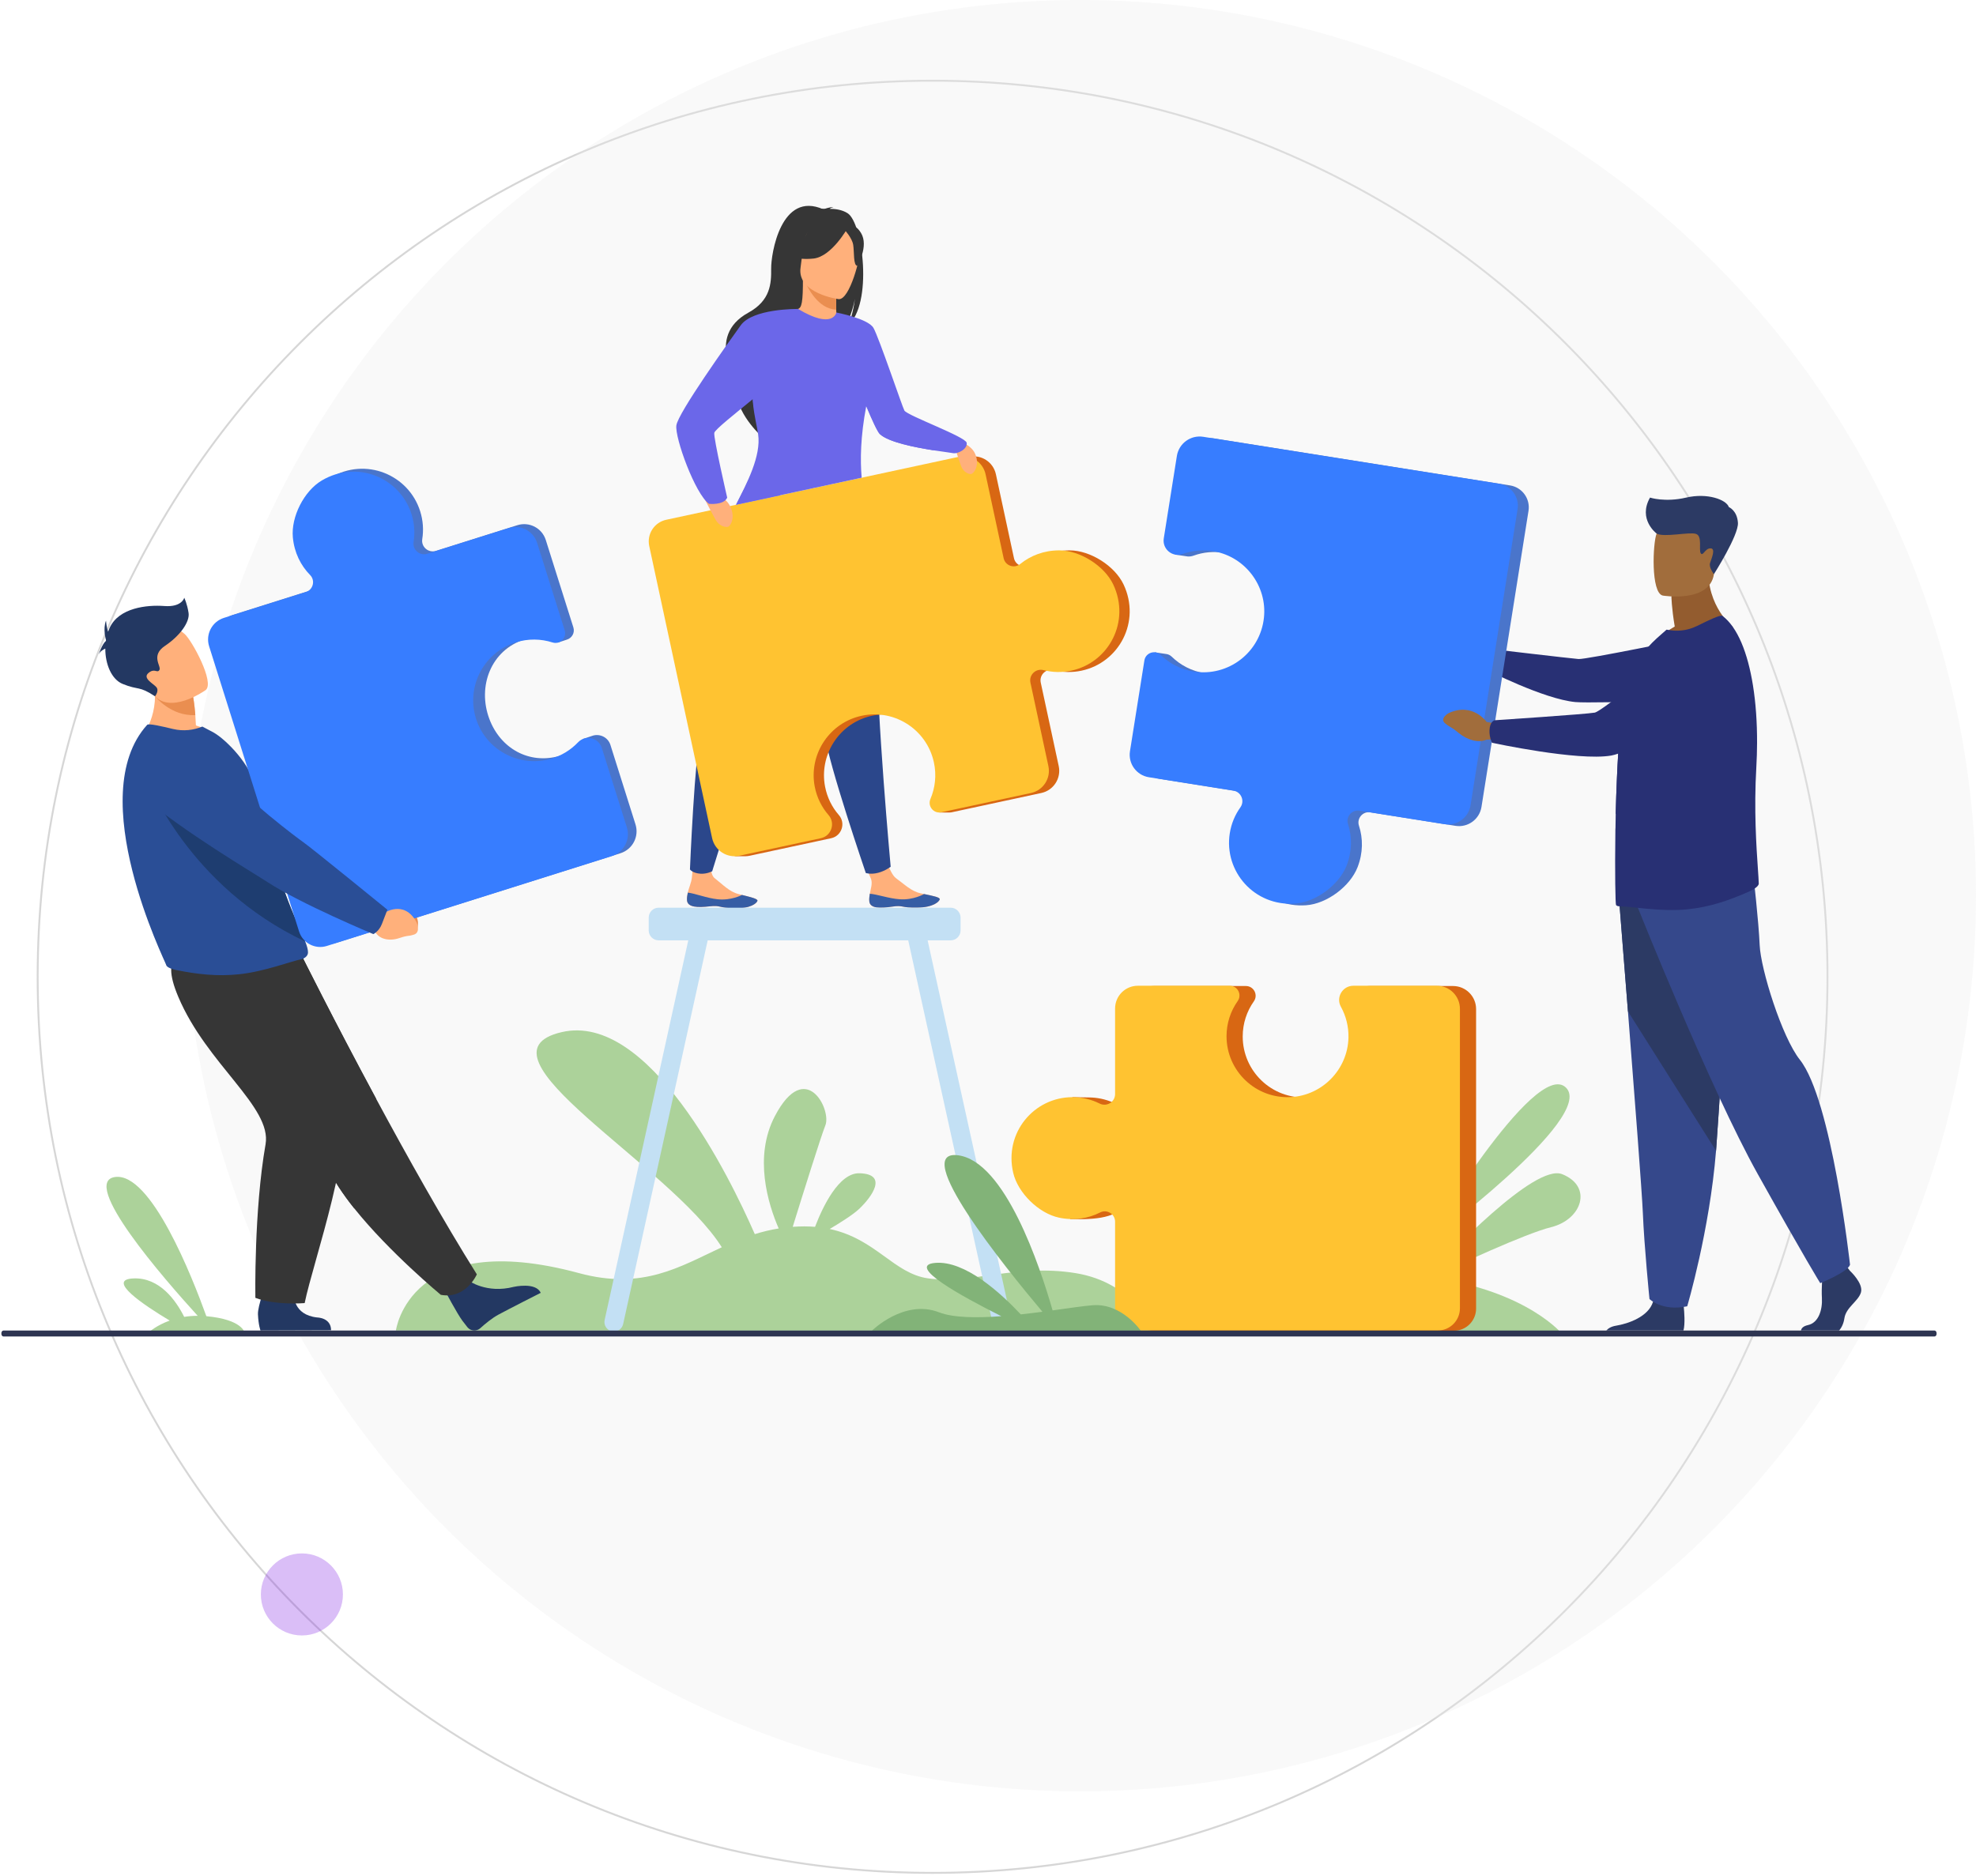 <svg width="336" height="319" viewBox="0 0 336 319" fill="none" xmlns="http://www.w3.org/2000/svg">
<path opacity="0.2" d="M6.404 166.129C6.404 250.299 74.534 318.533 158.576 318.533C242.617 318.533 310.747 250.299 310.747 166.129C310.747 81.958 242.617 13.725 158.576 13.725C74.534 13.725 6.404 81.958 6.404 166.129Z" stroke="#363636" stroke-width="0.324"/>
<circle opacity="0.3" r="152.333" transform="matrix(-1 0 0 1 183.667 152.333)" fill="#EAEAEA"/>
<g opacity="0.3" filter="url(#filter0_f_1089_32319)">
<circle r="6.977" transform="matrix(-1 0 0 1 51.334 271.177)" fill="#8224E3"/>
</g>
<g clip-path="url(#clip0_1089_32319)">
<path fill-rule="evenodd" clip-rule="evenodd" d="M182.883 216.529C172.784 214.903 165.16 218.441 157.829 217.424C151.982 216.613 148.935 210.699 141.078 209.023C142.946 207.921 145.124 206.542 146.165 205.54C148.187 203.593 151.09 199.698 146.165 199.544C142.621 199.433 139.859 205.337 138.59 208.658C137.427 208.561 136.168 208.554 134.795 208.656C136.417 203.428 139.58 193.312 140.354 191.369C141.405 188.724 136.984 179.906 131.774 189.802C128.118 196.742 130.6 204.764 132.408 208.935C130.981 209.165 129.634 209.496 128.346 209.9C124.041 200.074 110.341 172.064 95.492 175.545C79.302 179.339 113.987 198.17 122.734 212.131C115.588 215.443 109.309 219.467 98.455 216.529C69.61 208.72 67.322 226.29 67.322 226.29L196.224 226.334C196.224 226.334 192.982 218.154 182.883 216.529Z" fill="#ACD29A"/>
<path fill-rule="evenodd" clip-rule="evenodd" d="M147.818 153.305C147.95 154.544 149.706 154.499 151.689 154.202C153.673 153.905 153.16 154.426 155.95 154.372C158.738 154.319 159.67 153.366 159.791 152.963C159.9 152.606 158.547 152.352 157.099 152.05C156.916 152.013 156.734 151.972 156.551 151.934C154.918 151.575 153.804 150.399 152.384 149.386C151.037 148.427 150.13 144.032 150.13 144.032L146.165 144.008C146.165 144.008 147.411 147.983 148.06 149.366C148.441 150.179 148.035 151.223 147.906 152.005C147.838 152.431 147.771 152.867 147.818 153.305Z" fill="#FFB07B"/>
<path fill-rule="evenodd" clip-rule="evenodd" d="M151.69 154.202C153.673 153.905 153.161 154.426 155.951 154.373C158.739 154.319 159.671 153.366 159.792 152.963C159.901 152.606 158.548 152.352 157.099 152.05L157.083 152.077C157.083 152.077 155.321 153.1 153.016 152.946C151.139 152.821 149.203 152.102 147.907 152.005C147.838 152.431 147.771 152.867 147.819 153.305C147.95 154.544 149.707 154.499 151.69 154.202Z" fill="#365DA4"/>
<path fill-rule="evenodd" clip-rule="evenodd" d="M116.816 153.107C116.902 154.352 118.657 154.374 120.651 154.151C122.645 153.929 122.113 154.431 124.903 154.481C127.691 154.534 128.657 153.615 128.795 153.218C128.916 152.864 127.575 152.561 126.138 152.204C125.957 152.161 125.777 152.113 125.596 152.067C123.977 151.647 122.908 150.43 121.526 149.365C120.218 148.355 121.295 144.169 121.295 144.169L118.285 142.748C118.285 142.748 117.872 147.063 117.648 149.245C117.557 150.138 117.111 151.036 116.955 151.814C116.87 152.237 116.786 152.668 116.816 153.107Z" fill="#FFB07B"/>
<path fill-rule="evenodd" clip-rule="evenodd" d="M120.651 154.151C122.645 153.929 122.113 154.431 124.903 154.482C127.691 154.534 128.657 153.615 128.795 153.218C128.916 152.864 127.575 152.561 126.138 152.204L126.122 152.231C126.122 152.231 124.32 153.187 122.023 152.945C120.152 152.749 118.245 151.959 116.955 151.814C116.87 152.237 116.786 152.668 116.816 153.108C116.902 154.352 118.657 154.374 120.651 154.151Z" fill="#365DA4"/>
<path fill-rule="evenodd" clip-rule="evenodd" d="M123.575 90.98C123.575 90.98 122.742 95.016 121.907 115.481C121.907 115.481 120.358 119.271 119.235 123.904C118.112 128.538 117.32 147.872 117.32 147.872C117.32 147.872 117.768 148.517 119.127 148.599C120.237 148.665 121.102 148.179 121.102 148.179C121.102 148.179 128.908 122.856 132.707 113.025C136.508 103.194 138.735 89.156 138.735 89.156L123.575 90.98Z" fill="#2B478B"/>
<path fill-rule="evenodd" clip-rule="evenodd" d="M132.965 92.708C132.965 92.708 133.58 96.782 139.883 116.272C139.883 116.272 139.742 120.362 140.293 125.098C140.844 129.834 147.224 148.479 147.224 148.479C147.224 148.479 148.071 148.774 149.342 148.438C150.523 148.126 151.451 147.416 151.451 147.416C151.451 147.416 149.005 120.766 149.166 110.227C149.327 99.688 146.555 85.748 146.555 85.748L132.965 92.708Z" fill="#2B478B"/>
<path fill-rule="evenodd" clip-rule="evenodd" d="M144.127 36.263C143.139 35.634 141.924 35.511 141.069 35.518C141.3 35.303 141.736 35.242 141.736 35.242C141.211 35.137 140.005 35.602 140.005 35.602C132.796 32.402 131.098 43.168 131.128 45.691C131.155 48.213 131.03 51.108 127.247 53.18C119.805 57.257 125.51 65.308 125.51 65.308C124.17 69.152 129.13 73.862 129.13 73.862C129.045 71.82 138.416 58.815 143.469 55.848C144.747 54.154 145.325 51.078 145.368 50.836C145.04 53.281 144.551 54.638 144.138 55.394C148.47 51.789 146.745 37.929 144.127 36.263Z" fill="#363636"/>
<path fill-rule="evenodd" clip-rule="evenodd" d="M142.555 54.455C142.581 54.466 140.192 55.706 138.394 55.215C136.704 54.754 135.599 52.562 135.622 52.557C136.338 52.415 136.545 51.431 136.529 47.204L136.853 47.267L142.1 48.307L142.295 48.345C142.295 48.345 142.171 50.057 142.167 51.671C142.165 52.012 142.171 52.349 142.183 52.664C142.219 53.6 142.324 54.346 142.555 54.455Z" fill="#FFB07B"/>
<path fill-rule="evenodd" clip-rule="evenodd" d="M142.168 51.671C142.166 52.012 142.172 52.349 142.184 52.663C139.133 52.54 137.374 49.05 136.709 47.52L142.1 48.307L142.296 48.345C142.296 48.345 142.172 50.057 142.168 51.671Z" fill="#EA8E50"/>
<path fill-rule="evenodd" clip-rule="evenodd" d="M136.293 46.675C136.293 46.675 134.696 44.153 134.314 41.997C134.039 40.458 134.823 34.752 140.558 35.573C140.558 35.573 142.223 35.738 143.788 36.795C145.034 37.636 146.83 39.451 144.82 44.43L144.299 46.112L136.293 46.675Z" fill="#363636"/>
<path fill-rule="evenodd" clip-rule="evenodd" d="M142.617 50.88C142.617 50.88 135.472 49.936 136.13 45.496C136.787 41.056 136.306 37.944 140.895 38.359C145.485 38.774 146.118 40.599 146.26 42.135C146.4 43.67 144.492 51.011 142.617 50.88Z" fill="#FFB07B"/>
<path fill-rule="evenodd" clip-rule="evenodd" d="M144.156 38.734C144.156 38.734 141.429 43.651 138.32 43.975C135.211 44.299 134.032 43.303 134.032 43.303C134.032 43.303 136.601 41.821 137.552 38.706C137.552 38.706 143.054 36.036 144.156 38.734Z" fill="#363636"/>
<path fill-rule="evenodd" clip-rule="evenodd" d="M143.609 39.085C143.609 39.085 144.894 40.465 145.08 41.648C145.267 42.831 145.08 45.182 145.77 45.204C145.77 45.204 147.767 41.883 146.414 39.635C144.979 37.25 143.609 39.085 143.609 39.085Z" fill="#363636"/>
<path fill-rule="evenodd" clip-rule="evenodd" d="M191.053 99.406C189.554 96.232 185.387 93.605 181.877 93.604C179.285 93.603 176.998 94.488 175.228 95.929C174.216 96.753 172.691 96.21 172.416 94.934L169.343 80.658C168.895 78.576 166.844 77.252 164.762 77.7L115.043 88.401C113.009 88.838 111.716 90.842 112.153 92.876L122.842 142.541C123.148 143.961 124.191 145.033 125.481 145.445L124.828 145.63H126.76L126.774 145.627C127.01 145.62 127.249 145.593 127.49 145.541L128.571 145.308L141.333 142.562C143.123 142.177 143.849 140.01 142.647 138.629C141.484 137.295 140.647 135.643 140.292 133.771C139.287 128.496 142.548 123.271 147.731 121.867C153.495 120.305 159.317 123.904 160.558 129.667C161.024 131.836 160.775 133.992 159.967 135.888C159.653 136.625 159.911 137.39 160.451 137.826L159.707 138.189L161.432 138.188V138.188C161.56 138.191 161.693 138.18 161.829 138.151L177.065 134.871C179.149 134.423 180.473 132.372 180.025 130.289L176.971 116.101C176.689 114.788 177.887 113.638 179.188 113.972C180.691 114.358 182.306 114.41 183.926 114.062C190.302 112.689 194.03 105.712 191.053 99.406Z" fill="#D86713"/>
<path fill-rule="evenodd" clip-rule="evenodd" d="M180.12 93.604C177.528 93.603 175.241 94.488 173.471 95.929C172.46 96.753 170.934 96.21 170.659 94.934L167.587 80.658C167.139 78.576 165.089 77.252 163.007 77.7L113.288 88.401C111.254 88.838 109.959 90.842 110.398 92.876L121.087 142.541C121.541 144.652 123.621 145.996 125.733 145.541L139.576 142.562C141.366 142.177 142.094 140.01 140.89 138.629C139.728 137.295 138.892 135.643 138.535 133.771C137.531 128.496 140.791 123.271 145.975 121.867C151.74 120.305 157.562 123.904 158.801 129.668C159.269 131.836 159.018 133.992 158.21 135.888C157.686 137.12 158.764 138.432 160.074 138.151L175.31 134.871C177.392 134.423 178.717 132.372 178.268 130.289L175.216 116.101C174.932 114.788 176.13 113.638 177.431 113.972C178.935 114.358 180.549 114.41 182.171 114.062C188.546 112.689 192.273 105.712 189.296 99.406C187.797 96.232 183.632 93.605 180.12 93.604Z" fill="#FFC331"/>
<path fill-rule="evenodd" clip-rule="evenodd" d="M161.929 74.723C161.929 74.723 165.031 75.231 165.843 77.248C166.656 79.264 165.521 80.63 165.084 80.625C164.648 80.621 163.81 80.298 163.419 79.252C163.026 78.206 161.929 74.723 161.929 74.723Z" fill="#FFB07B"/>
<path fill-rule="evenodd" clip-rule="evenodd" d="M119.235 83.722C119.235 83.722 122.717 83.717 123.97 85.775C125.221 87.833 124.228 89.53 123.75 89.604C123.272 89.678 122.298 89.476 121.682 88.404C121.065 87.331 119.235 83.722 119.235 83.722Z" fill="#FFB07B"/>
<path fill-rule="evenodd" clip-rule="evenodd" d="M162.016 77.063C161.708 76.997 160.358 76.839 158.642 76.569C155.48 76.073 151.075 75.2 149.596 73.836C149.196 73.466 148.262 71.428 147.293 69.093C146.313 74.263 146.258 78.229 146.518 81.249L125.155 85.847C126.986 82.144 129.823 77.552 129.291 73.836C129.094 72.458 128.338 70.568 128.056 68.444C128.033 68.262 128.012 68.079 127.996 67.894C125 70.36 121.54 73.081 121.456 73.626C121.319 74.537 123.652 84.637 123.652 84.637C123.072 85.97 120.556 85.69 120.556 85.69C118.199 84.007 114.731 74.466 115.009 72.353C115.287 70.24 123.883 58.195 125.963 55.317C128.018 52.472 135.522 52.543 135.702 52.545H135.704C135.705 52.545 135.705 52.545 135.707 52.545C141.673 56.127 142.211 53.15 142.211 53.15C142.211 53.15 147.595 54.174 148.519 55.763C149.445 57.354 153.503 69.414 153.79 69.838C154.39 70.727 164.198 74.28 164.374 75.309C164.552 76.338 162.895 77.25 162.016 77.063Z" fill="#6B67E9"/>
<path fill-rule="evenodd" clip-rule="evenodd" d="M132.603 84.251L125.155 85.847C127.01 82.154 129.447 77.555 128.914 73.862C128.716 72.483 128.268 70.852 128.053 68.719C128.032 68.513 127.996 67.894 127.996 67.894C127.996 67.894 133.271 72.045 133.363 76.538C133.413 78.868 133.005 81.917 132.603 84.251Z" fill="#6B67E9"/>
<path fill-rule="evenodd" clip-rule="evenodd" d="M158.839 76.597C155.64 76.1 151.179 75.227 149.682 73.862C149.278 73.492 148.332 71.452 147.351 69.114C147.351 69.114 147.008 65.354 147.99 65.495C148.973 65.635 150.419 72.303 151.451 72.724C152.374 73.101 157.478 75.061 158.839 76.597Z" fill="#6B67E9"/>
<path fill-rule="evenodd" clip-rule="evenodd" d="M316.438 219.807C315.987 221.328 313.905 222.34 313.624 224.198C313.487 225.105 313.149 225.808 312.719 226.292H306.237C306.303 225.935 306.587 225.551 307.429 225.367C309.23 224.973 309.908 222.791 309.798 220.765C309.75 219.916 309.772 218.947 309.814 218.109C309.871 216.949 309.966 216.038 309.966 216.038L313.793 215.137L314.195 215.654L314.58 216.151C314.58 216.151 316.887 218.288 316.438 219.807Z" fill="#2C3A64"/>
<path fill-rule="evenodd" clip-rule="evenodd" d="M286.256 226.292H273.142C273.439 225.944 273.942 225.608 274.795 225.469C276.813 225.142 280.307 223.971 281.087 221.39C281.112 221.308 281.135 221.223 281.154 221.136C281.772 218.379 286.275 221.982 286.275 221.982C286.275 221.982 286.289 222.092 286.309 222.279C286.389 223.055 286.563 225.161 286.256 226.292Z" fill="#2C3A64"/>
<path fill-rule="evenodd" clip-rule="evenodd" d="M275.33 153.236C275.33 153.236 276.013 161.767 276.818 172.021C277.909 185.95 279.222 203.061 279.352 206.302C279.577 211.931 280.478 220.933 280.478 220.933C280.478 220.933 282.615 223.072 286.894 222.171C286.894 222.171 290.705 209.319 291.796 195.721C291.812 195.497 291.828 195.273 291.846 195.049C292.859 181.204 294.433 152.055 294.433 152.055L275.33 153.236Z" fill="#35488B"/>
<path fill-rule="evenodd" clip-rule="evenodd" d="M275.33 153.236C275.33 153.236 276.013 161.767 276.818 172.021L291.796 195.721C291.812 195.497 291.828 195.273 291.846 195.049C292.859 181.204 294.433 152.055 294.433 152.055L275.33 153.236Z" fill="#2C3A64"/>
<path fill-rule="evenodd" clip-rule="evenodd" d="M278.451 154.249C278.451 154.249 290.775 185.144 298.879 199.662C306.982 214.181 309.515 218.233 309.515 218.233C309.515 218.233 314.158 216.375 314.579 215.109C314.579 215.109 311.481 187.079 306.055 180.247C302.987 176.386 299.385 164.8 299.216 160.748C299.047 156.696 298.12 148.677 298.12 148.677L278.451 154.249Z" fill="#35488B"/>
<path fill-rule="evenodd" clip-rule="evenodd" d="M284.774 106.56C284.226 103.325 284.208 101.407 284.208 101.407L290.461 96.368C290.229 103.297 294.669 106.629 294.669 106.629C294.669 106.629 286.336 110.73 281.52 109.211C281.52 109.211 282.705 107.696 284.774 106.56Z" fill="#935C2F"/>
<path fill-rule="evenodd" clip-rule="evenodd" d="M282.735 101.293C282.735 101.293 290.691 102.614 291.437 97.648C292.184 92.681 293.713 89.507 288.665 88.453C283.619 87.399 282.345 89.146 281.693 90.743C281.04 92.34 280.686 100.821 282.735 101.293Z" fill="#A16D3C"/>
<path fill-rule="evenodd" clip-rule="evenodd" d="M254.797 111.531L253.103 110.482C253.103 110.482 250.992 107.365 247.385 109.302C247.385 109.302 245.957 110.213 246.914 110.975C247.875 111.738 247.616 111.307 248.944 112.412C250.273 113.517 251.991 113.911 253.1 113.302L254.522 113.168L254.797 111.531Z" fill="#A16D3C"/>
<path fill-rule="evenodd" clip-rule="evenodd" d="M252.786 111.857C253.222 110.493 253.43 110.372 253.43 110.372C253.43 110.372 267.125 111.991 268.417 112.086C269.707 112.182 287.639 108.487 287.639 108.487L296.106 118.768C296.106 118.768 271.142 119.71 267.876 119.404C262.477 118.898 252.686 113.871 252.686 113.871C252.686 113.871 252.443 112.929 252.786 111.857Z" fill="#283074"/>
<path fill-rule="evenodd" clip-rule="evenodd" d="M299.061 150.256C299.085 150.787 297.991 151.369 297.516 151.583C293.941 153.185 290.612 154.299 286.85 154.661C282.388 155.119 277.114 154.116 275.306 154.14C275.111 154.14 274.944 154.068 274.799 153.947C274.678 153.85 274.581 148.399 274.678 141.527C274.678 141.261 274.678 140.971 274.702 140.706V140.61C274.71 139.894 274.72 139.167 274.737 138.433C274.781 136.424 274.856 134.362 274.944 132.313C275.074 129.292 275.253 126.323 275.503 123.693C275.763 120.946 276.091 118.566 276.511 116.879C277.476 112.996 279.695 110.439 281.72 108.558L283.384 107.088C285.047 107.425 286.81 107.328 288.569 106.461C290.475 105.52 292.549 104.507 292.885 104.748C295.457 106.67 297.188 111.033 298.075 116.577C298.553 119.562 298.786 122.887 298.772 126.36C298.768 127.692 298.726 129.044 298.65 130.408C298.22 137.731 298.66 144.08 298.913 147.77C298.986 148.831 299.044 149.675 299.061 150.256Z" fill="#283074"/>
<path fill-rule="evenodd" clip-rule="evenodd" d="M256.771 82.559L206.465 74.569C204.325 74.23 202.316 75.688 201.976 77.827L199.749 91.849C199.646 92.498 199.812 94.324 199.812 94.324L201.625 94.593C201.728 94.616 201.832 94.632 201.938 94.64C202.267 94.667 202.609 94.626 202.951 94.502C204.619 93.898 206.466 93.715 208.345 94.059C213.641 95.031 217.346 99.972 216.782 105.326C216.154 111.281 210.682 115.422 204.844 114.495C202.648 114.146 200.723 113.131 199.243 111.689C198.956 111.409 198.609 111.261 198.261 111.226L196.363 110.941L194 128.045C193.666 130.154 195.104 132.136 197.214 132.471L211.584 134.753C212.915 134.964 213.557 136.501 212.773 137.596C211.868 138.862 211.235 140.353 210.974 141.995C209.948 148.453 215.123 154.464 222.095 153.963C225.607 153.713 229.572 150.768 230.844 147.486C231.784 145.062 231.784 142.604 231.077 140.428C230.672 139.183 231.734 137.953 233.026 138.159L247.486 140.455C249.595 140.79 251.576 139.352 251.911 137.243L259.908 86.882C260.236 84.821 258.832 82.886 256.771 82.559Z" fill="#4A75CB"/>
<path fill-rule="evenodd" clip-rule="evenodd" d="M293.07 116.428C293.07 116.428 289.214 134.424 274.736 138.433C274.781 136.424 274.856 134.362 274.944 132.313C275.074 129.292 275.253 126.323 275.502 123.693C275.761 123.559 276.003 123.455 276.225 123.382C281.137 121.762 293.07 116.428 293.07 116.428Z" fill="#283074"/>
<path fill-rule="evenodd" clip-rule="evenodd" d="M228.983 147.205C229.923 144.781 229.924 142.323 229.218 140.147C228.813 138.903 229.873 137.673 231.167 137.878L245.626 140.174C247.735 140.509 249.716 139.071 250.05 136.963L258.049 86.601C258.376 84.541 256.971 82.605 254.911 82.278L204.604 74.289C202.465 73.949 200.457 75.408 200.116 77.547L197.889 91.568C197.601 93.382 199.363 94.846 201.091 94.221C202.758 93.618 204.607 93.434 206.486 93.779C211.782 94.75 215.485 99.691 214.922 105.045C214.295 111.001 208.823 115.141 202.984 114.214C200.788 113.865 198.863 112.85 197.382 111.408C196.42 110.471 194.802 111.004 194.592 112.331L192.141 127.764C191.807 129.874 193.245 131.855 195.354 132.19L209.725 134.473C211.054 134.684 211.698 136.22 210.914 137.315C210.007 138.582 209.374 140.072 209.114 141.714C208.088 148.172 213.263 154.183 220.236 153.683C223.747 153.432 227.712 150.487 228.983 147.205Z" fill="#377DFF"/>
<path fill-rule="evenodd" clip-rule="evenodd" d="M254.855 123.133L252.787 122.791C252.787 122.791 250.428 119.378 246.318 121.293C246.318 121.293 244.689 122.204 245.767 123.058C246.844 123.911 246.557 123.441 248.051 124.674C249.543 125.908 251.487 126.401 252.749 125.798L254.362 125.714L254.855 123.133Z" fill="#A16D3C"/>
<path fill-rule="evenodd" clip-rule="evenodd" d="M253.274 124.184C253.341 122.662 254.152 122.5 254.152 122.5C254.152 122.5 269.82 121.463 271.171 121.201C272.523 120.939 285.002 110.6 285.002 110.6C285.002 110.6 289.828 106.262 293.209 107.726C296.148 108.998 297.068 111.507 297.216 113.814C297.392 116.564 295.84 119.135 293.343 120.301C287.74 122.919 276.531 128.057 273.979 128.5C268.298 129.487 253.695 126.325 253.695 126.325C253.695 126.325 253.221 125.38 253.274 124.184Z" fill="#283074"/>
<path fill-rule="evenodd" clip-rule="evenodd" d="M281.693 90.743C281.693 90.743 278.464 88.349 280.57 84.629C280.57 84.629 283.108 85.471 286.717 84.629C290.325 83.787 293.554 84.98 293.975 86.243C293.975 86.243 295.379 86.805 295.519 88.91C295.659 91.016 291.437 97.648 291.437 97.648C291.437 97.648 290.535 96.525 290.78 95.753C291.027 94.981 291.799 93.261 290.85 93.261C289.904 93.261 289.589 94.665 289.202 94.104C288.816 93.542 289.518 91.191 288.395 90.805C287.272 90.419 282.956 91.453 281.693 90.743Z" fill="#2C3A64"/>
<path fill-rule="evenodd" clip-rule="evenodd" d="M171.956 224.5L157.735 159.933H161.65C162.579 159.933 163.337 159.174 163.337 158.245V156.065C163.337 155.137 162.579 154.378 161.65 154.378H111.994C111.066 154.378 110.307 155.137 110.307 156.065V158.245C110.307 159.174 111.066 159.933 111.994 159.933H117.034L102.813 224.5C102.622 225.367 103.173 226.235 104.038 226.426C104.904 226.619 105.769 226.065 105.96 225.197L120.335 159.933H154.435L168.809 225.197C169.001 226.065 169.865 226.619 170.73 226.426C171.596 226.235 172.147 225.367 171.956 224.5Z" fill="#C3E0F4"/>
<path fill-rule="evenodd" clip-rule="evenodd" d="M266.259 184.959C260.994 179.906 242.047 211.789 242.047 211.789C242.047 211.789 271.522 190.013 266.259 184.959Z" fill="#ACD29A"/>
<path fill-rule="evenodd" clip-rule="evenodd" d="M265.628 199.698C260.968 197.834 246.077 213.533 242.722 217.158C240.157 216.817 237.341 216.596 234.256 216.541C210.676 216.12 199.979 226.8 199.979 226.8L265.759 227.024C265.759 227.024 259.933 219.625 243.402 217.252C247.442 215.345 259.388 209.788 263.732 208.72C268.997 207.425 270.891 201.802 265.628 199.698Z" fill="#ACD29A"/>
<path fill-rule="evenodd" clip-rule="evenodd" d="M247.075 167.699H232.876C231.039 167.699 229.87 169.669 230.759 171.276C231.616 172.829 228.598 186.283 222.238 186.634C216.259 186.964 211.311 182.193 211.311 176.282C211.311 174.058 212.011 171.997 213.203 170.309C213.978 169.212 213.197 167.699 211.854 167.699H196.227C194.091 167.699 192.36 169.43 192.36 171.565C192.36 171.565 190.943 188.338 189.739 187.737C188.498 187.117 187.115 186.739 185.652 186.664L185.653 186.663H185.638C185.463 186.654 185.289 186.649 185.111 186.649C184.935 186.649 182.361 186.604 182.361 186.604L181.972 207.332L184.206 207.356C186.33 207.292 188.174 207.093 189.814 206.258C190.979 205.664 192.36 206.518 192.36 207.827V222.469C192.36 224.603 194.091 226.334 196.225 226.334H247.218C249.305 226.334 250.995 224.643 250.995 222.557V171.619C250.995 169.454 249.24 167.699 247.075 167.699Z" fill="#D86713"/>
<path fill-rule="evenodd" clip-rule="evenodd" d="M180.055 207.09C182.597 207.638 185.024 207.253 187.063 206.214C188.229 205.619 189.61 206.475 189.61 207.783V222.424C189.61 224.559 191.341 226.29 193.475 226.29H244.468C246.555 226.29 248.245 224.6 248.245 222.513V171.576C248.245 169.41 246.49 167.654 244.325 167.654H230.127C228.29 167.654 227.12 169.624 228.009 171.232C228.866 172.785 229.338 174.582 229.292 176.491C229.163 181.873 224.865 186.307 219.489 186.591C213.509 186.905 208.561 182.149 208.561 176.238C208.561 174.014 209.261 171.953 210.453 170.266C211.228 169.168 210.447 167.654 209.105 167.654H193.477C191.341 167.654 189.61 169.386 189.61 171.522V186.073C189.61 187.42 188.193 188.295 186.989 187.693C185.596 186.997 184.025 186.604 182.361 186.604C175.823 186.604 170.699 192.659 172.286 199.468C173.085 202.895 176.614 206.349 180.055 207.09Z" fill="#FFC331"/>
<path fill-rule="evenodd" clip-rule="evenodd" d="M32.41 226.576L41.575 226.643C41.575 226.643 41.256 224.425 35.087 223.853C32.695 217.21 25.668 199.338 19.567 200.182C13.542 201.017 27.81 217.413 33.614 223.789C32.793 223.79 32.028 223.856 31.321 223.97C29.923 221.186 27.15 217.251 22.701 217.43C17.966 217.621 24.417 221.946 28.858 224.601C26.609 225.408 25.394 226.525 25.394 226.525L32.306 226.576C32.387 226.619 32.431 226.643 32.431 226.643C32.431 226.643 32.424 226.619 32.41 226.576Z" fill="#ACD29A"/>
<path fill-rule="evenodd" clip-rule="evenodd" d="M65.155 152.518L66.511 153.618C66.511 153.618 70.22 152.288 71.057 156.696C71.057 156.696 71.28 158.575 70.09 158.578C68.9 158.583 69.391 158.373 67.706 158.423C66.021 158.472 64.624 157.583 64.377 156.215L63.571 155.056L65.155 152.518Z" fill="#EA8E50"/>
<path fill-rule="evenodd" clip-rule="evenodd" d="M65.001 154.88C66.083 153.751 65.996 152.916 65.996 152.916C65.996 152.916 53.469 142.659 52.198 141.824C51.332 141.254 42.106 133.075 37.794 128.089C35.654 125.615 33.005 126.575 29.973 127.445L27.477 128.161C24.462 129.026 23.678 133.243 26.151 135.291C33.118 141.062 44.706 147.552 46.875 148.916C52.258 152.303 62.794 156.326 62.794 156.326C62.794 156.326 64.073 155.851 65.001 154.88Z" fill="#1E3D70"/>
<path fill-rule="evenodd" clip-rule="evenodd" d="M79.663 217.79C79.663 217.79 82.703 220.067 87.361 218.865C87.361 218.865 91.118 218.008 91.941 219.882C91.941 219.882 86.181 222.808 84.723 223.608C83.624 224.211 82.478 225.163 81.667 225.899C81.026 226.482 80.027 226.402 79.48 225.73C79.227 225.42 78.937 225.048 78.619 224.618C77.731 223.414 75.661 219.526 75.661 219.526L79.663 217.79Z" fill="#233862"/>
<path fill-rule="evenodd" clip-rule="evenodd" d="M81.083 216.738C81.083 216.738 79.232 221.006 74.958 220.222C74.958 220.222 66.238 213.021 60.257 205.54C58.315 203.11 56.66 200.65 55.688 198.4C51.722 189.216 41.017 175.52 34.21 168.578L51.24 162.418C51.24 162.418 56.694 173.39 63.952 186.869C69.182 196.579 75.347 207.592 81.083 216.738Z" fill="#363636"/>
<path fill-rule="evenodd" clip-rule="evenodd" d="M63.952 186.869L60.257 205.54C58.315 203.11 56.66 200.65 55.688 198.4C51.722 189.216 41.017 175.52 34.21 168.578L51.24 162.418C51.24 162.418 56.694 173.39 63.952 186.869Z" fill="#363636"/>
<path fill-rule="evenodd" clip-rule="evenodd" d="M49.987 220.212C49.987 220.212 49.801 223.617 53.93 224.073C53.93 224.073 56.29 224.085 56.296 226.252L44.295 226.29C44.295 226.29 43.947 225.415 43.862 223.542C43.797 222.104 45.257 218.344 45.257 218.344L49.987 220.212Z" fill="#233862"/>
<path fill-rule="evenodd" clip-rule="evenodd" d="M45.654 162.418C45.654 162.418 53.24 170.754 58.056 185.773C60.676 193.943 53.253 214.489 51.806 221.626C51.806 221.626 46.827 222.049 43.422 220.733C43.422 220.733 43.164 205.99 45.155 194.626C46.269 188.267 35.166 181.025 30.314 169.534C27.014 161.717 31.029 161.85 35.964 161.662L45.654 162.418Z" fill="#363636"/>
<path fill-rule="evenodd" clip-rule="evenodd" d="M36.895 125.226C32.674 127.61 24.033 125.412 24.033 125.412C24.033 125.412 27.542 121.4 25.948 114.939L32.822 118.43C32.822 118.43 33.052 119.571 33.212 121.62C33.253 122.148 33.289 122.738 33.315 123.382C35.482 124.039 36.895 125.226 36.895 125.226Z" fill="#FFB07B"/>
<path fill-rule="evenodd" clip-rule="evenodd" d="M52.373 161.988C52.373 162.729 51.519 163.084 51.337 163.12C49.635 163.432 44.881 165.281 40.599 165.705C36.993 166.083 33.645 165.723 29.968 164.985C29.481 164.887 28.337 164.579 28.256 164.113C28.155 163.602 14.07 135.4 25.019 123.285C25.276 123.001 27.438 123.513 29.414 123.982C31.239 124.415 32.914 124.174 34.409 123.574L36.263 124.549C38.539 125.818 42.846 130.324 43.35 133.86C43.606 135.658 44.634 136.99 44.932 138.572C45.042 139.157 45.155 139.729 45.27 140.285C45.494 141.378 45.726 142.417 45.963 143.406C46.607 146.081 47.287 148.383 47.955 150.372C48.665 152.483 49.362 154.24 49.984 155.709C50.791 157.615 51.473 159.04 51.9 160.13C52.201 160.898 52.373 161.499 52.373 161.988Z" fill="#2A4E96"/>
<path fill-rule="evenodd" clip-rule="evenodd" d="M51.9 160.13C32.017 150.762 25.132 132.775 25.132 132.775C25.132 132.775 41.285 138.734 45.27 140.285C45.494 141.378 45.725 142.417 45.963 143.406C46.607 146.081 47.287 148.383 47.955 150.372C48.665 152.483 49.361 154.24 49.984 155.709C50.791 157.615 51.473 159.04 51.9 160.13Z" fill="#1E3D70"/>
<path fill-rule="evenodd" clip-rule="evenodd" d="M108.059 140.208L103.8 126.703C103.386 125.392 102.03 124.771 100.845 125.105L100.842 125.106C100.779 125.123 100.716 125.145 100.655 125.168L99.161 125.667C99.161 125.667 96.823 128.075 95.145 128.56C89.987 130.052 85.091 127.303 83.209 122.274C81.116 116.681 83.544 110.538 89.167 108.765C91.091 108.159 94.877 109.289 94.877 109.289L96.397 108.784C97.223 108.533 97.789 107.642 97.495 106.707L92.807 91.844C92.166 89.812 90.001 88.684 87.968 89.325L74.128 93.69C72.847 94.094 71.589 93.009 71.801 91.683C72.045 90.15 71.946 88.537 71.448 86.956C69.486 80.736 62.191 77.677 56.191 81.23C53.17 83.018 50.944 87.412 51.27 90.907C51.512 93.488 52.606 95.682 54.206 97.309C55.121 98.24 54.722 99.81 53.478 100.202L39.551 104.594C37.521 105.235 36.394 107.4 37.034 109.431L52.33 157.935C52.956 159.918 55.072 161.019 57.056 160.393L105.506 145.114C107.565 144.464 108.709 142.268 108.059 140.208Z" fill="#4A75CB"/>
<path fill-rule="evenodd" clip-rule="evenodd" d="M49.797 91.398C50.038 93.98 51.132 96.174 52.733 97.801C53.647 98.731 53.249 100.301 52.004 100.694L38.078 105.086C36.047 105.726 34.92 107.891 35.56 109.922L50.857 158.426C51.482 160.409 53.598 161.51 55.582 160.884L104.032 145.605C106.093 144.955 107.235 142.759 106.586 140.699L102.326 127.195C101.775 125.448 99.551 124.926 98.288 126.253C97.069 127.535 95.501 128.522 93.672 129.052C88.513 130.544 83.006 127.785 81.124 122.756C79.031 117.162 82.071 111.03 87.694 109.256C89.808 108.589 91.978 108.638 93.942 109.265C95.217 109.673 96.424 108.476 96.021 107.199L91.333 92.335C90.692 90.303 88.526 89.176 86.495 89.817L72.654 94.182C71.373 94.585 70.116 93.501 70.327 92.174C70.571 90.641 70.472 89.029 69.974 87.447C68.012 81.227 60.717 78.168 54.717 81.721C51.696 83.51 49.47 87.903 49.797 91.398Z" fill="#377DFF"/>
<path fill-rule="evenodd" clip-rule="evenodd" d="M63.532 154.701L65.25 155.331C65.25 155.331 68.691 152.899 70.833 156.855C70.833 156.855 71.608 158.583 70.381 158.958C69.155 159.334 69.6 158.98 67.877 159.555C66.153 160.128 64.454 159.715 63.803 158.484L62.636 157.627L63.532 154.701Z" fill="#FFB07B"/>
<path fill-rule="evenodd" clip-rule="evenodd" d="M64.946 157.131C65.582 155.473 65.872 154.722 65.872 154.722C65.872 154.722 52.889 144.14 51.567 143.233C50.665 142.614 41.692 135.907 37.317 130.679C35.146 128.086 31.725 126.901 28.415 127.595L25.69 128.166C22.399 128.856 21.33 133.021 23.883 135.21C31.072 141.373 43.198 148.522 45.459 150.008C51.071 153.699 63.485 158.871 63.485 158.871C63.485 158.871 64.448 158.432 64.946 157.131Z" fill="#2A4E96"/>
<path fill-rule="evenodd" clip-rule="evenodd" d="M33.212 121.62C29.062 121.853 26.362 118.426 26.362 118.426C26.362 118.426 28.239 117.387 29.262 116.622L32.822 118.43C32.822 118.43 33.052 119.571 33.212 121.62Z" fill="#EA8E50"/>
<path fill-rule="evenodd" clip-rule="evenodd" d="M34.981 117.359C34.981 117.359 28.692 121.872 25.942 117.912C23.191 113.952 20.527 111.868 24.426 108.819C28.326 105.77 30.164 106.733 31.403 107.832C32.643 108.93 36.546 116.083 34.981 117.359Z" fill="#FFB07B"/>
<path fill-rule="evenodd" clip-rule="evenodd" d="M32.067 104.256C31.841 102.733 31.334 101.662 31.334 101.662C31.334 101.662 30.939 103.297 27.951 103.071C24.963 102.846 20.228 103.365 18.649 106.77C18.549 106.987 18.459 107.21 18.38 107.438C18.094 106.683 18.025 105.552 18.025 105.552C17.458 107.018 18.025 108.851 18.025 108.851H18.026C18.017 108.905 18.01 108.958 18.002 109.012C17.343 109.569 16.789 111.302 16.789 111.302C16.988 110.819 17.473 110.504 17.906 110.309C17.893 112.959 18.967 115.548 20.853 116.32C23.61 117.447 23.588 116.587 26.362 118.426C26.362 118.426 27.106 117.503 26.598 116.883C26.091 116.263 24.174 115.361 25.245 114.459C26.317 113.557 26.711 114.572 27.106 113.952C27.5 113.332 25.527 111.528 28.064 109.837C30.601 108.145 32.292 105.777 32.067 104.256Z" fill="#233862"/>
<path fill-rule="evenodd" clip-rule="evenodd" d="M193.968 226.314C193.968 226.314 190.786 221.613 185.81 221.992C184.297 222.107 181.839 222.476 178.984 222.869C176.83 215.354 170.895 197.492 162.889 196.485C154.713 195.459 170.713 215.324 177.256 223.102C176.062 223.258 174.823 223.412 173.573 223.548C170.108 219.849 164.071 214.369 159.031 214.79C153.979 215.213 163.438 220.437 170.268 223.854C166.077 224.168 162.105 224.134 159.678 223.196C153.732 220.897 148.268 226.314 148.268 226.314H193.968Z" fill="#82B378"/>
<path fill-rule="evenodd" clip-rule="evenodd" d="M328.924 227.31H0.61C0.405 227.31 0.237 227.115 0.237 226.874V226.726C0.237 226.486 0.405 226.29 0.61 226.29H328.924C329.128 226.29 329.297 226.486 329.297 226.726V226.874C329.297 227.115 329.128 227.31 328.924 227.31Z" fill="#2E3552"/>
</g>
<defs>
<filter id="filter0_f_1089_32319" x="39.496" y="259.339" width="23.676" height="23.676" filterUnits="userSpaceOnUse" color-interpolation-filters="sRGB">
<feFlood flood-opacity="0" result="BackgroundImageFix"/>
<feBlend mode="normal" in="SourceGraphic" in2="BackgroundImageFix" result="shape"/>
<feGaussianBlur stdDeviation="2.431" result="effect1_foregroundBlur_1089_32319"/>
</filter>
<clipPath id="clip0_1089_32319">
<rect width="330" height="192.735" fill="white" transform="translate(0 34.611)"/>
</clipPath>
</defs>
</svg>

